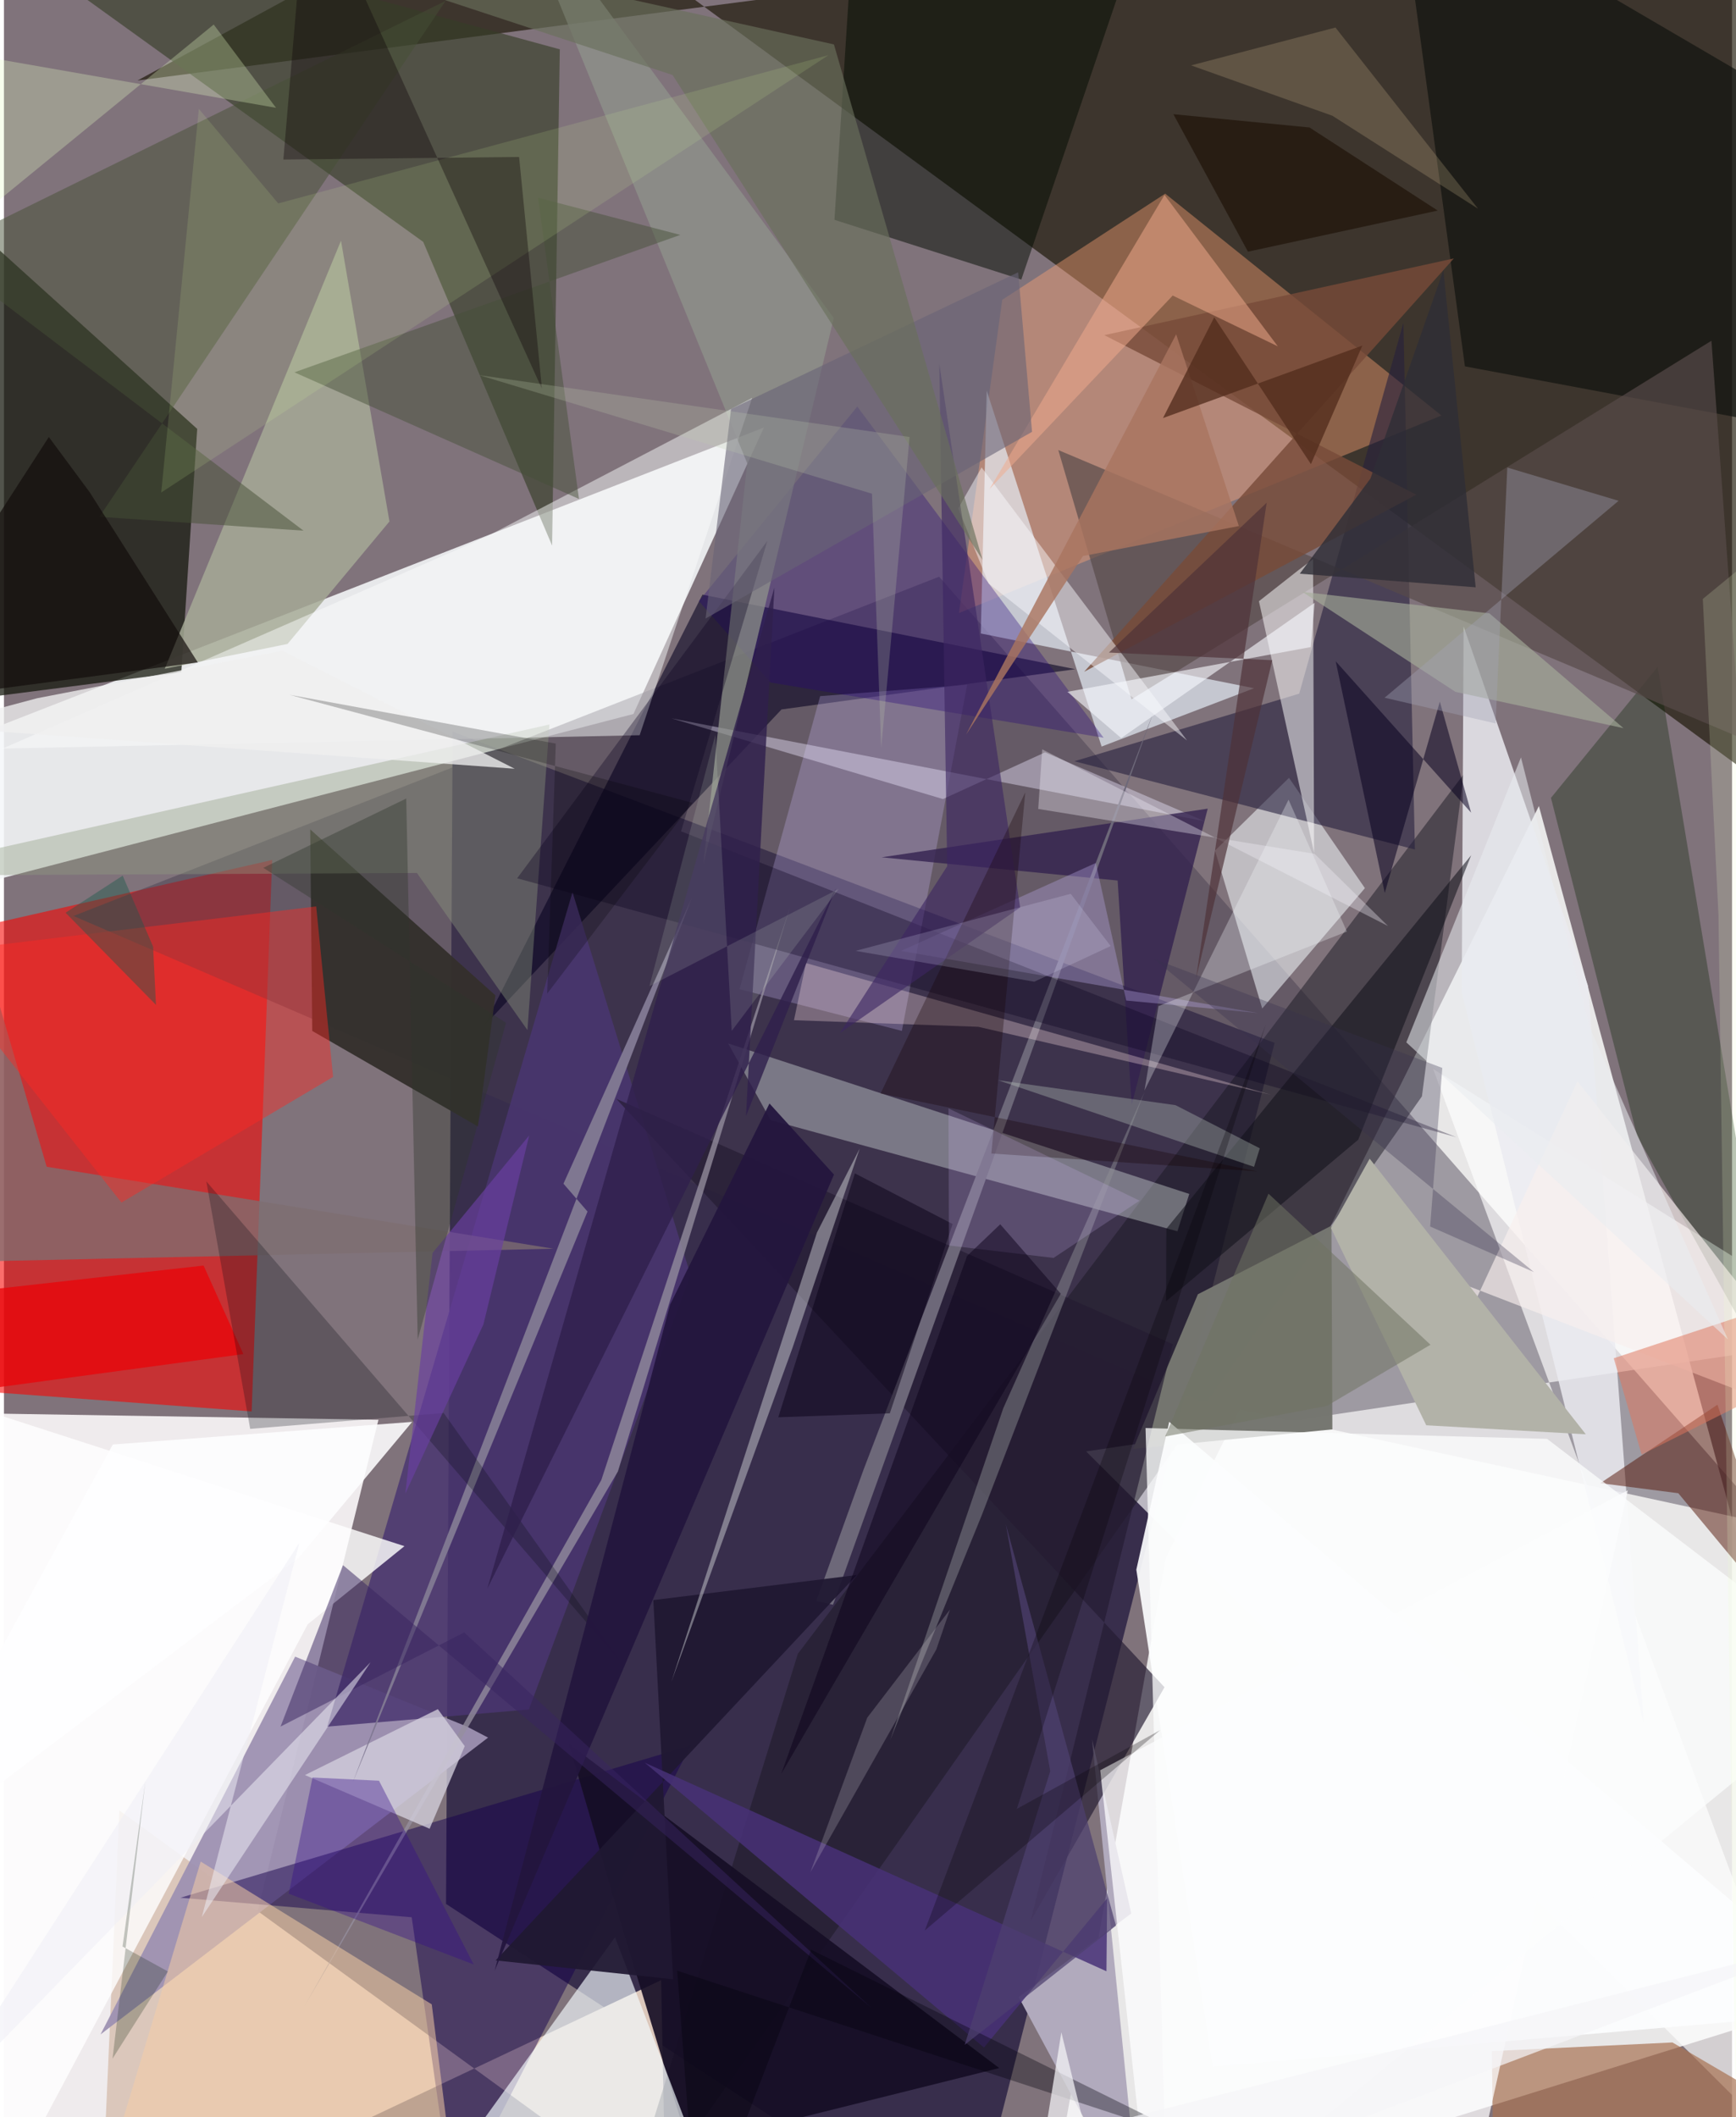<svg xmlns="http://www.w3.org/2000/svg" width="228" height="278" viewBox="0 0 836 1024"><path fill="#80737b" d="M0 0h836v1024H0z"/><path fill="#f6f6f6" fill-opacity=".882" d="M503.153 1086L898 962.743l-155.44-572.9-180.5 363.714z"/><path fill="#22183e" fill-opacity=".761" d="M213.867 920.855L466.531 1086l148.172-581.625-397.646-150.51z"/><path fill="#fffcfd" fill-opacity=".871" d="M-22.325 1038.679L82.95 1086l98.22-399.298L-62 682.757z"/><path fill="#1a1405" fill-opacity=".655" d="M64.605 38.939L249.89-62l595.067 436.8L840.069-62z"/><path fill="#f5f7f9" fill-opacity=".882" d="M304.524 345.334l63.109-138.55-403.696 157.538 12.781 66.245z"/><path fill="#f90401" fill-opacity=".58" d="M-62 669.175L-1.899 445.91l131.646-29.958-9.919 266.698z"/><path fill="#443a4d" fill-opacity=".447" d="M854.235 737.38l-276.488-60.015-544.11-234.332 418.79-164.112z"/><path fill="#dbc7bb" d="M55.84 875.664L46.543 1086l271.398-128.283 2.166 110.077z"/><path fill="#14160b" fill-opacity=".733" d="M85.794 325.146L-62 344.172V66.94L93.483 207.444z"/><path fill="#fff" fill-opacity=".655" d="M898 1075.029L523.512 702 898 646.256 691.356 516.938z"/><path fill="#ffa473" fill-opacity=".408" d="M561.779 93.655l133.626 107.31-233.386 95.53 20.919-151.497z"/><path fill="#191822" fill-opacity=".49" d="M384.052 799.9l322.13-425.445-20.203 155.794L295.445 1086z"/><path fill="#353d27" fill-opacity=".624" d="M202.83 116.994l62.341 146.867 3.735-240.006L-45.624-62z"/><path fill="#9e91b2" fill-opacity=".945" d="M140.867 801.254l83.172 33.853 10.167 5.308-187.49 143.566z"/><path fill="#eaebf0" fill-opacity=".843" d="M706.13 302.963l-.895 176.923 88.088 353.719-26.978-356.757z"/><path fill="#f6fbff" fill-opacity=".533" d="M608.718 487.778l-22.841-76.372 35.781-35.199 36.733 53.365z"/><path fill="#e9f4ef" fill-opacity=".357" d="M573.426 577.466l-5.74 18.063-196.795-53.767-20.561-37.1z"/><path fill="#060020" fill-opacity=".576" d="M337.904 287.6l180.378 36.068-142.132 19.464L232.172 496.27z"/><path fill="#261f3e" fill-opacity=".592" d="M626.606 335.504l50.405-179.396 5.56 254.76-164.723-42.68z"/><path fill="#ebf6ff" fill-opacity=".643" d="M475.432 188.941l55.578 172.14 73.772-28.21-132.217-26.474z"/><path fill="#15014c" fill-opacity=".49" d="M332.268 844.221l-115.024 223.122-19.983-140.026-111.882-9.449z"/><path fill="#150e25" fill-opacity=".914" d="M273.255 843.4l208.234 156.842-150.301 37.474-30.221-99.164z"/><path fill="#052003" fill-opacity=".322" d="M800.014 322.563l58.032 348.98-67.996-122.226-41.657-163.412z"/><path fill="#342f2c" fill-opacity=".957" d="M149.145 498.631l-.98-97.485 89.58 80.262-8.47 63.413z"/><path fill="#757670" fill-opacity=".992" d="M577.581 625.99l64.63-33.18.436 98.534-96.445 9.424z"/><path fill="#f4fcff" fill-opacity=".651" d="M188.17 1086l107.44-149.032 45.16 118.31L181.296 1086z"/><path fill="#020b00" fill-opacity=".494" d="M559.253-62l-67.077 197.213-90.402-28.886L412.536-62z"/><path fill="#10140f" fill-opacity=".694" d="M839.327 202.022l-132.548-24.824L674.246-62 888.21 63.123z"/><path fill="#4a3670" fill-opacity=".847" d="M332.138 616.599l-57.09-185.056-118.694 403.575 97.589-8.288z"/><path fill="#d1c0ff" fill-opacity=".259" d="M434.392 498.61l31.589-167.432-71.132 5.523-39.015 141.741z"/><path fill="#584b4a" fill-opacity=".686" d="M826.037 164.805l13.98 191.98-329.956-139.108 35.384 120.594z"/><path fill="#b1aabd" d="M545.363 925.494l-54.449 40.431 58.895 109.406-23.425-234.085z"/><path fill="#fcfdfe" fill-opacity=".914" d="M547.81 759.21l15.9-71.516L898 972.502 584.786 999.55z"/><path fill="#feffff" fill-opacity=".51" d="M633.313 270.423l.488 142.03-26.676-121.666 19.269-15.149z"/><path fill="#a6ab96" fill-opacity=".831" d="M77.809 323.439l59.375-11.978 49.31-59.246-23.449-135.824z"/><path fill="#501002" fill-opacity=".49" d="M810.001 722.22l-37.725-4.867 56.664-37.95 37.257 110.5z"/><path fill="#7d6e70" fill-opacity=".765" d="M-55.937 302.137l76.6 262.176 245.143 39.65L-62 611.225z"/><path fill="#a87354" fill-opacity=".706" d="M720.962 1086l-1.153-93.951 87.363-4.188L898 1041.038z"/><path fill="#feffff" fill-opacity=".812" d="M146.966 785.607l46.784-37.787-252.44-81.62 45.848 419.8z"/><path fill="#455035" fill-opacity=".494" d="M213.637.435L-32.929 121.817l177.835 134.854-98.726-6.702z"/><path fill="#24047a" fill-opacity=".333" d="M370.802 330.117l-34.63-39.36 76.642-94.11 119.173 160.18z"/><path fill="#eae5fd" fill-opacity=".42" d="M322.918 347.432l131.33 39.04 49.392-22.58 77.237 33.309z"/><path fill="#ff2921" fill-opacity=".431" d="M-37.934 461.248l188.984-22.835 8.182 82.458L56.826 581.64z"/><path fill="#241c32" fill-opacity=".671" d="M561.437 816.052L496.68 929.113l68.762-278.99-269.266-118.685z"/><path fill="#958f9f" fill-opacity=".769" d="M288.977 715.85l91.336-277.197-83.288 273.02-151.623 258.582z"/><path fill="#d5d1de" fill-opacity=".761" d="M222.912 844.551l-16.986 39.938-60.326-25.96 64.302-31.87z"/><path fill="#33214e" fill-opacity=".792" d="M538.766 425.877l6.783 108.616 36.79-143.37-157.736 23.523z"/><path fill="#90938b" fill-opacity=".733" d="M401.453 153.794l-63.1 264.188 21.219-193.907L242.715-62z"/><path fill="#919e81" fill-opacity=".384" d="M253.246 498.211l10.632-147.79L-62 423.53l261.77-1.312z"/><path fill="#784b38" fill-opacity=".804" d="M701.416 124.994L532.326 162.1l150.929 77.173-160.703 85.652z"/><path fill="#6d6879" d="M556.139 344.336l-155.06 431.816-8.104-1.818 22.875-63.517z"/><path fill="#fefeff" fill-opacity=".745" d="M530.33 856.202l23.88 217.81 157.437-19.945L785.592 720.8z"/><path fill="#b3a3de" fill-opacity=".373" d="M528.206 417.388l14.702 66.534 63.837 6.06-172.813-30.049z"/><path fill="#fafbff" fill-opacity=".463" d="M476.325 282.194l96.023 75.945-99.404-132.056-11.304 19.801z"/><path fill="#fbfdfe" fill-opacity=".482" d="M307.53 355.607l54.419-163.14-128.85 67.275L-.69 362.07z"/><path fill="#f9f0ee" fill-opacity=".647" d="M682.16 611.898L898 695.213 761.22 523.011l-56.777 122.055z"/><path fill="#201832" fill-opacity=".933" d="M412.54 761.78l-98.39 12.128 9.574 183.4-85.851-9.126z"/><path fill="#09001e" fill-opacity=".337" d="M327.573 402.08l41.709-140.413-121.006 163.124 454.377 125.231z"/><path fill="#e9040a" fill-opacity=".765" d="M115.816 654.928l-147.587 19.96-20.083-46.13L96.573 612.11z"/><path fill="#090020" fill-opacity=".541" d="M709.777 393.063l-15.142-53.705-26.64 92.512-23.736-112.023z"/><path fill="#f1ab8d" fill-opacity=".51" d="M476.764 236.543L561.437 94.29l54.807 73.219-50.833-24.558z"/><path fill="#f6cea6" fill-opacity=".525" d="M55.765 1031.197l39.406-130.813 111.793 69.055 10.395 83.018z"/><path fill="#483177" fill-opacity=".839" d="M533.353 953.436L310.003 852.56l164.09 137.743 59.592-72.127z"/><path fill="#807792" fill-opacity=".988" d="M332.716 434.398l-62.042 138.114 11.634 13.464L168.745 862.01z"/><path fill="#fee3e6" fill-opacity=".31" d="M382.188 493.44l5.8-27.637 224.933 63.671-141.561-32.847z"/><path fill="#de755c" fill-opacity=".522" d="M898 617.502l-119.222 39.44 13.475 46.593 101.895-51.179z"/><path fill="#3d2662" fill-opacity=".616" d="M456.305 418.976l-51.871 80.662 87.157-60.729-39.096-262.952z"/><path fill="#a7af9b" fill-opacity=".612" d="M718.598 296.65l64.895 55.543-81.317-17.572-74.051-48.358z"/><path fill="#100f19" fill-opacity=".541" d="M655.158 551.24l-92.997 78.168.185-35.103 147.47-180.684z"/><path fill="#696376" fill-opacity=".596" d="M497.36 208.856l-157.942 90.322 12.33-101.384 138.886-66.087z"/><path fill="#e8edeb" fill-opacity=".416" d="M381.557 651.678l32.448-96.22-20.688 40.67-70.398 217.232z"/><path fill="#b2b2a8" d="M688.064 689.356l-46.071-95.35 18.692-33.591 104.58 133.308z"/><path fill="#060811" fill-opacity=".259" d="M97.912 571.406l200.754 232.81-85.931-120.808-93.615 7.685z"/><path fill="#2f204c" fill-opacity=".808" d="M372.726 284.175l-13.752 255.703 43.52-110.3-168.652 338.774z"/><path fill="#e4fec4" fill-opacity=".294" d="M101.466 11.864L-62 145.524l10.865-125.33L131.61 52.146z"/><path fill="#455038" fill-opacity=".471" d="M327.182 113.61l-186.658 66.465 137.654 61.256L258.396 95.63z"/><path fill="#69705b" fill-opacity=".647" d="M401.52 21.485L24.867-62l298.59 98.28L473.38 270.787z"/><path fill="#c7d7cb" fill-opacity=".314" d="M566.76 534.528l40.777 20.868-2.785 8.959-123.87-41.903z"/><path fill="#120d0b" fill-opacity=".682" d="M93.778 320.393L41.38 237.928l-19.665-26.562L-62 340.993z"/><path fill="#d3fe9d" fill-opacity=".133" d="M76.078 238.214L94.276 52.646l38.4 45.736 266.21-71.705z"/><path fill="#0c0207" fill-opacity=".353" d="M260.263 188.048L146.941-62 135.175 77.159l114.036-1.227z"/><path fill="#f3f2fa" fill-opacity=".341" d="M634.044 412.97l35.501 34.906L502.28 362.42l-1.933 28.838z"/><path fill="#350d89" fill-opacity=".373" d="M137.76 915.912l89.504 34.24-45.829-88.88-32.158-1.557z"/><path fill="#23163e" fill-opacity=".941" d="M401.542 568.098L237.38 953.171l84.869-322.153 48.088-97.298z"/><path fill="#090017" fill-opacity=".498" d="M374.595 685.486l53.965-1.91 30.38-91.55-47.299-24.511z"/><path fill="#382460" fill-opacity=".506" d="M164.018 757.014l255.746 214.178-197.12-181.637-88.84 45.53z"/><path fill="#f0eff0" fill-opacity=".78" d="M247.074 371.817l-282.572-20.375 51.485-13.717 118.748-23.013z"/><path fill="#fbe3ac" fill-opacity=".184" d="M574.3 31.623l68.355 24.36 70.443 44.95-68.948-87.617z"/><path fill="#8f9196" fill-opacity=".463" d="M428.8 841.435l44.25-108.612 78.649-204.528-68.251 152.802z"/><path fill="#fcfdfe" fill-opacity=".745" d="M563.072 1086L898 811.718 746.535 695.93l-194.268-5.24z"/><path fill="#f6f8fd" fill-opacity=".612" d="M632.182 312.973l1.883-21.41-93.583 65.424-26.018-22.374z"/><path fill="#fefeff" fill-opacity=".878" d="M142.69 753.349l54.789-65.633-144.827 10.94L-62 908.183z"/><path fill="#e9ecf1" fill-opacity=".545" d="M678.43 504.158L833.99 647.81l-66.992-151.236-33.11-130.251z"/><path fill="#a97460" fill-opacity=".816" d="M521.987 268.927l-56.555 86.382 101.65-193.628 30.325 92.755z"/><path fill="#2f2d36" fill-opacity=".8" d="M696.359 130.697l15.619 153.375-85.09-6.592 34.154-45.978z"/><path fill="#1c1106" fill-opacity=".643" d="M631.592 61.66l-65.862-6.428 36.086 66.5 91.81-19.882z"/><path fill="#a3a4b6" fill-opacity=".376" d="M667.91 337.462l53.702 12.447 5.665-123.784 53.838 16.096z"/><path fill="#efeff5" fill-opacity=".525" d="M177.356 803.969l-212.943 218.668 178.516-276.486-47.2 181.05z"/><path fill="#4d3138" fill-opacity=".675" d="M576.665 473.392l36.909-154.067-79.015-3.712 76.306-72.457z"/><path fill="#160000" fill-opacity=".306" d="M494.095 383.206l-16.425 174.7 128.85 8.675-182.454-37.703z"/><path fill="#6940a0" fill-opacity=".667" d="M254.09 549.18l-22.12 91.329-37.79 81.86 13.17-116.39z"/><path fill="#001704" fill-opacity=".224" d="M68.447 861.324L52.521 995.68l26.774-42.17-21.93-12.046z"/><path fill="#bec9af" fill-opacity=".243" d="M424.384 361.758l-4.468-122.97-190.031-57.354L438.12 211.37z"/><path fill="#eeffd1" fill-opacity=".176" d="M837.533 1008.922l-8.096-566.342-7.58-152.9L898 227.104z"/><path fill="#f7fafc" fill-opacity=".298" d="M649.666 450.567l-28.217-63.79-69.7 140.697 6.767-40.86z"/><path fill="#00000a" fill-opacity=".345" d="M390.496 943.004l187.815 92.956-252.623-82.814L335.685 1086z"/><path fill="#d6bbff" fill-opacity=".192" d="M457.167 602.4l-.234-66.313 92.437 44.624-41.607 27.702z"/><path fill="#1c594b" fill-opacity=".42" d="M73.55 486.05l-43.743-44.598 27.637-17.941 14.7 34.347z"/><path fill="#efffe0" fill-opacity=".129" d="M344.138 355.363l-31.883 121.618 91.573-47.052-51.752 68.671z"/><path fill="#f5f5f8" fill-opacity=".718" d="M511.54 982.946l11.438 46.79 362.823-92.119L495.029 1086z"/><path fill="#e8e6ff" fill-opacity=".184" d="M516.07 432.306L411.985 459.9l86.457 14.908 36.96-17.237z"/><path fill="#0b001a" fill-opacity=".494" d="M481.972 592.133l29.297 33.601-135.276 232.278 89.938-250.55z"/><path fill-opacity=".227" d="M138.087 336.04l128.874 23.604-4.156 120.926 70.23-92.289z"/><path fill="#e3dee2" fill-opacity=".208" d="M451.067 797.734l6.586-19.236-40.006 52.263-27.519 74.75z"/><path fill="#512c1c" fill-opacity=".765" d="M632.275 224.492l24.886-57.35-96.459 35.062 24.796-48.739z"/><path fill="#4e406f" fill-opacity=".725" d="M464.78 989.007l73.184-57.65L484.7 737.37l21.457 119.27z"/><path fill="#2d372c" fill-opacity=".38" d="M194.61 386.214l-69.161 33.518 117.448 74.953-42.738 153.167z"/><path fill="#6f7362" fill-opacity=".533" d="M611.746 577.337l78.37 73.065-50.17 29.612-78.212 14.776z"/><path fill="#38304c" fill-opacity=".318" d="M556.264 463.771l139.563 52.751-5.873 76.698 50.22 22.057z"/><path fill="#050104" fill-opacity=".271" d="M490.005 874.882l120.49-379.487L445.483 933.7l113.819-96.881z"/></svg>